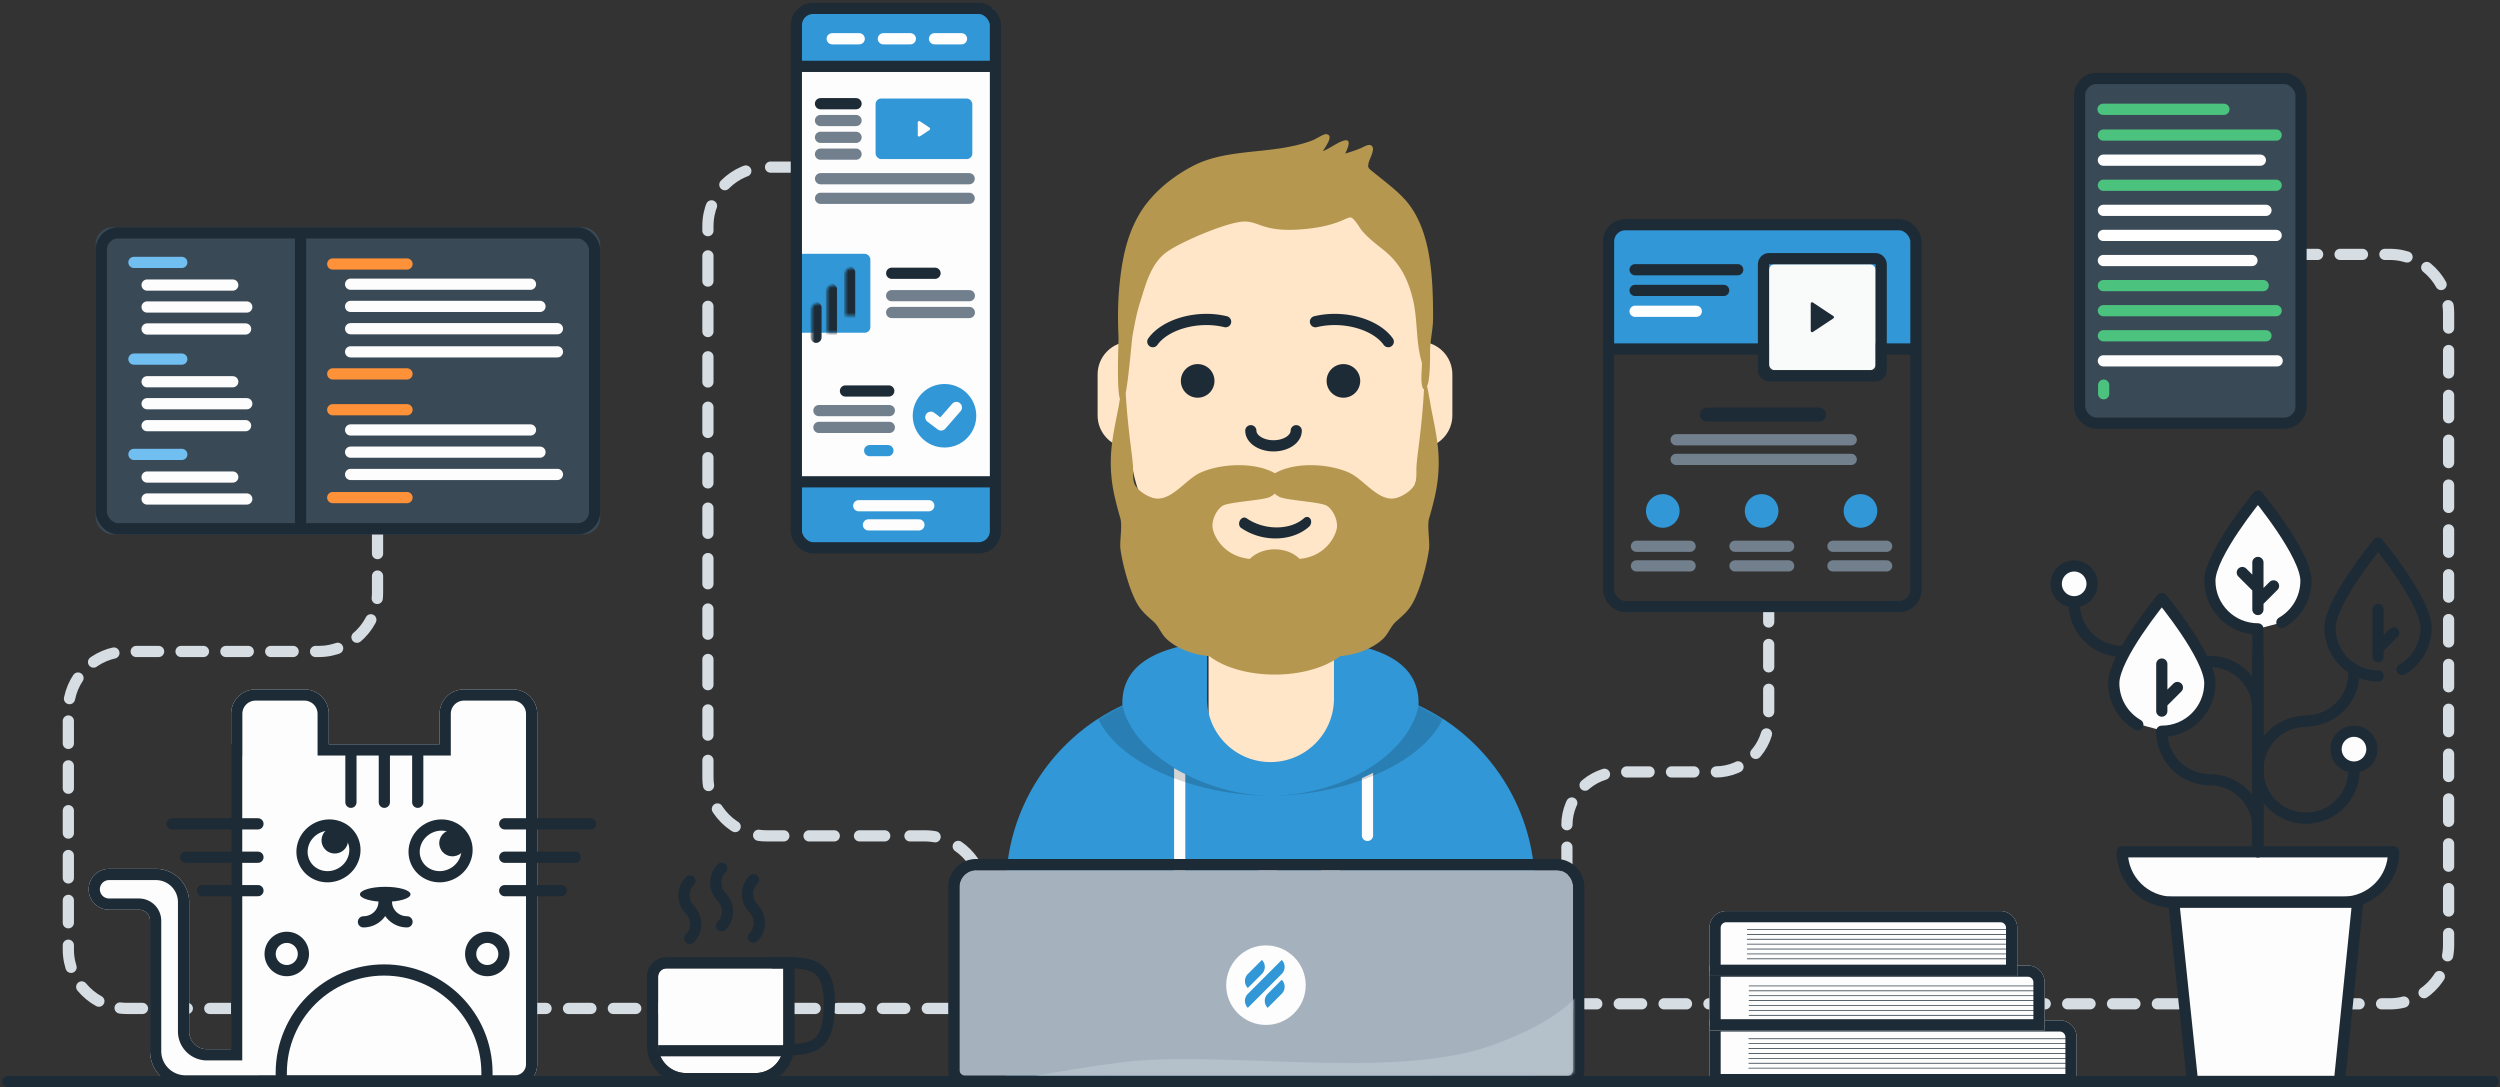 <svg width="892" height="388" viewBox="0 0 892 388" xmlns="http://www.w3.org/2000/svg" xmlns:xlink="http://www.w3.org/1999/xlink">
  <rect x="0" y="0" width="892" height="388" fill="#333333" stroke="none"/>
  <title>
    Chapter IV
  </title>
  <defs>
    <rect id="a" y=".761" width="109.676" height="136.239" rx="6"/>
    <rect id="c" x="57.284" y="14.875" width="38" height="37.808" rx="2"/>
    <path d="M10.395 2.88h24.692c5.523 0 10 4.477 10 10v24.333a3 3 0 0 1-3 3H.395V12.88c0-5.523 4.477-10 10-10z" id="d"/>
    <path d="M.64.542h125a6 6 0 0 1 6 6v17.141H.64V.543z" id="e"/>
    <path d="M.64.322h113.574a6 6 0 0 1 6 6v17.14H.64V.323z" id="f"/>
    <path d="M6.64.978h97.809a6 6 0 0 1 6 6V24.12H.64V6.98a6 6 0 0 1 6-6z" id="g"/>
    <path
      d="M128.998 19.583h.044V128.38h8.605a6.333 6.333 0 0 0 6.333-6.333V75.909c0-6.558 5.317-11.875 11.875-11.875h16.7a7.285 7.285 0 0 1 0 14.57h-10.657a3.958 3.958 0 0 0-3.958 3.96v46.468c0 6.995-5.671 12.666-12.667 12.666h-30.12v-.014H27.707a7.917 7.917 0 0 1-7.916-7.917V8.711A8.708 8.708 0 0 1 28.5.002h17.417a8.708 8.708 0 0 1 8.708 8.709v10.872h39.54V8.711a8.708 8.708 0 0 1 8.708-8.709h17.417a8.708 8.708 0 0 1 8.708 8.709v10.872z"
      id="h"/>
    <ellipse id="i" cx="7.756" cy="7.421" rx="7.534" ry="7.131"/>
    <ellipse id="j" cx="7.756" cy="7.421" rx="7.534" ry="7.131"/>
    <path id="k" d="M.284.307h69.211V45.92H.284z"/>
    <path id="m" d="M.758.922h68.988v49.317H.758z"/>
    <rect id="o" x=".431" y=".561" width="31" height="28.158" rx="2"/>
    <path id="q" d="M0 .416h70v53.181H0z"/>
    <rect id="s" x=".401" y=".097" width="180.004" height="109.558" rx="6"/>
    <path
      d="M122.124 143.455V213h-49.23v-68.863C56.834 135.75 45.709 119.205 45.02 100h-.034c-6.456 0-11.689-5.233-11.689-11.69V73.69c0-6.457 5.233-11.69 11.69-11.69V51.89C44.987 23.233 68.22 0 96.877 0c28.659 0 51.89 23.232 51.89 51.89v10.124c6.188.301 11.112 5.413 11.112 11.675v14.622c0 6.273-4.941 11.392-11.145 11.677-.665 18.703-11.229 34.885-26.611 43.467z"
      id="t"/>
    <path
      d="M72.323.07v20.277C72.323 32.858 82.464 43 94.975 43c12.51 0 22.653-10.142 22.653-22.653V.071c17.084 2.025 30.203 7.592 30.203 22.006 0 .222-.003.444-.009.664 24.539 11.474 41.54 36.381 41.54 65.258v69.42H.588v-69.42c0-28.877 17-53.784 41.54-65.258a23.59 23.59 0 0 1-.01-.664c0-14.414 13.119-19.98 30.204-22.006z"
      id="u"/>
    <path
      d="M77.819 133.607c2.11-1.44 14.723-1.991 16.996-3.216.71-.383 1.26-.77 1.685-1.154.424.384.975.771 1.685 1.154 2.273 1.225 14.885 1.776 16.996 3.216 2.137 1.457 3.698 4.801 3.527 7.416-.205 3.138-3.97 10.624-13.339 11.486-2.045-2.074-5.256-3.412-8.87-3.412-3.612 0-6.823 1.338-8.868 3.412-9.369-.862-13.134-8.348-13.338-11.486-.171-2.615 1.389-5.959 3.526-7.416m.643 15.13l.016.005-.016-.005M41.266 95.448c-1.284-4.186-.423-20.432-.506-22.13-.306-6.317-.253-12.824.403-19.118.895-8.578 2.493-16.77 6.766-24.254 4.433-7.766 12.012-13.864 19.686-17.794 9.955-5.098 22.537-4.523 33.297-6.541 3.164-.594 6.243-1.347 9.257-2.513 1.006-.39 3.726-2.214 4.66-2.137 3.004.245-.32 4.639-1.151 6.057 2.512-.938 4.841-2.93 7.34-3.705 3.21-.995 1.502 2.722.607 4.578a55.605 55.605 0 0 0 5.507-1.9c.924-.375 2.643-1.51 3.606-1.084 2.19.97-.745 5.202-.82 6.7-.06 1.185-.311.412.122 1.404.18.413 1.684 1.534 1.831 1.66.646.548 1.318 1.065 1.978 1.594 2.995 2.4 6.074 4.794 8.726 7.614 9.941 10.57 10.37 28.606 10.425 42.438.014 4.55-1.086 7.94-1.086 12.46 0 .691.095 6.95-.59 10.575a4.973 4.973 0 0 1-.487 1.442c.637 2.901 1.313 7.14 1.488 8.036 1.01 5.17 2.167 10.353 2.542 15.602.386 5.394-.075 10.739-1.288 16.024a135.504 135.504 0 0 1-1.981 7.529c-.807 2.77.309 8.164-.052 11.008-.683 5.38-3.464 15.874-6.586 20.503-1.51 2.237-3.278 3.634-5.253 5.437-1.902 1.736-2.696 4.426-4.748 6.274-3.825 3.445-9.399 5.496-15.122 6-5.137 3.973-13.673 6.573-23.337 6.573s-18.2-2.6-23.336-6.573c-5.725-.504-11.298-2.555-15.123-6-2.052-1.848-2.846-4.538-4.747-6.274-1.976-1.803-3.745-3.2-5.254-5.437-3.122-4.63-5.903-15.123-6.586-20.503-.36-2.844.755-8.238-.051-11.008a135.225 135.225 0 0 1-1.982-7.529c-1.213-5.285-1.674-10.63-1.288-16.024.376-5.25 1.532-10.431 2.542-15.602.09-.46.31-1.797.591-3.382zm2.054-2.096c.352 6.206.993 12.365 1.768 18.571.298 2.388.611 4.776.817 7.171.165 1.935-.13 4.274.384 6.146.656 2.386 3.945 4.612 6.503 5.434 6.381 2.051 11.705-6.437 17.155-8.92 7.076-3.223 19.24-3.991 26.632.21 7.235-4.201 19.398-3.433 26.474-.21 5.45 2.483 10.774 10.971 17.156 8.92 2.557-.822 5.846-3.048 6.502-5.434.514-1.872.219-4.21.385-6.146.205-2.395.518-4.783.816-7.17.836-6.692 1.515-13.328 1.846-20.028-.128.05-.216.05-.236.017-1.378-2.212-.212-8.415-.585-9.649-2.121-7.016-1.408-15.152-3.122-22.283-1.72-7.156-4.58-12.908-10.243-17.487-2.716-2.197-5.485-4.242-7.808-6.92-.983-1.134-2.405-3.901-3.774-4.749-1.496-.926-4.227 3.031-17.88 4.098-13.654 1.066-14.915-2.784-20.445-2.784-5.53 0-21.788 6.828-27.38 10.649-6.002 4.102-7.781 11.714-9.901 18.393-1.203 3.79-1.897 7.723-2.619 11.638-.29 1.57-1.312 14.606-2.445 20.533z"
      id="w"/>
    <path d="M6.618.401H213.58a6 6 0 0 1 6 6v65.345a2 2 0 0 1-2 2H2.618a2 2 0 0 1-2-2V6.401a6 6 0 0 1 6-6z" id="x"/>
  </defs>
  <g fill="none" fill-rule="evenodd">
    <path d="M354.842 359.81H45.384c-11.598 0-21-9.402-21-21v-85.366c0-11.598 9.402-21 21-21h68.32c11.597 0 21-9.402 21-21v-35.741" stroke="#D6DDE3" stroke-width="4" stroke-linecap="round" stroke-dasharray="8"/>
    <path d="M350.918 362v-42.769c0-11.598-9.402-21-21-21h-56.331c-11.598 0-21-9.402-21-21V80.623c0-11.598 9.402-21 21-21h8.433" stroke="#D6DDE3" stroke-width="4" stroke-linecap="round" stroke-dasharray="9"/>
    <path d="M559.074 326.26v-31.838c0-10.493 8.507-19 19-19h34c10.494 0 19-8.506 19-19V218.79" stroke="#D6DDE3" stroke-width="4" stroke-linecap="round" stroke-dasharray="8,8,8"/>
    <path d="M561.74 358.16h290.92c11.599 0 21-9.402 21-21V111.764c0-11.598-9.401-21-21-21h-49.62" stroke="#D6DDE3" stroke-width="4" stroke-linecap="round" stroke-linejoin="round" stroke-dasharray="8"/>
    <g transform="translate(573.927 79.41)">
      <path d="M6 .314h97.676a6 6 0 0 1 6 6v38.798H0V6.314a6 6 0 0 1 6-6z" fill="#3197D6"/>
      <path d="M.5 45.112h106.573" stroke="#1D2B36" stroke-width="4" stroke-linecap="square"/>
      <mask id="b" fill="#fff">
        <use xlink:href="#a"/>
      </mask>
      <use stroke="#1D2B36" stroke-width="4" stroke-linecap="round" xlink:href="#a"/>
      <g mask="url(#b)">
        <use fill="#F9FAFA" xlink:href="#c"/>
        <rect stroke="#1D2B36" stroke-width="4" x="55.284" y="12.875" width="42" height="41.808" rx="2"/>
      </g>
      <path d="M72.922 28.532l7.276 4.83a.5.5 0 0 1 0 .834l-7.276 4.83a.5.5 0 0 1-.777-.416v-9.662a.5.5 0 0 1 .777-.416z" fill="#1D2B36" mask="url(#b)"/>
      <path d="M9.474 31.658H31.32" stroke="#FFF" stroke-width="4" stroke-linecap="round" stroke-linejoin="round"/>
      <path d="M9.474 24.213h31.601m-31.601-7.39h36.607" stroke="#1D2B36" stroke-width="4" stroke-linecap="round" stroke-linejoin="round"/>
      <g stroke-linecap="round" stroke-linejoin="round">
        <path d="M24.122 77.5h62.472m-62.472 7h62.472" stroke="#72808E" stroke-width="4"/>
        <path d="M35.122 68.5h40" stroke="#1D2B36" stroke-width="5"/>
      </g>
      <g transform="translate(9.338 96)">
        <path d="M.622 19.5h19.144m-19.144 7h19.144" stroke="#72808E" stroke-width="4" stroke-linecap="round" stroke-linejoin="round"/>
        <circle fill="#3197D6" cx="10.015" cy="6.896" r="6"/>
      </g>
      <g transform="translate(44.338 96)">
        <path d="M.784 19.5h19.143m-19.143 7h19.143" stroke="#72808E" stroke-width="4" stroke-linecap="round" stroke-linejoin="round"/>
        <circle fill="#3197D6" cx="10.284" cy="6.896" r="6"/>
      </g>
      <g transform="translate(79.338 96)">
        <path d="M.74 19.5h19.144M.74 26.5h19.144" stroke="#72808E" stroke-width="4" stroke-linecap="round" stroke-linejoin="round"/>
        <circle fill="#3197D6" cx="10.552" cy="6.896" r="6"/>
      </g>
    </g>
    <g transform="rotate(-180 139.947 192.873)">
      <use fill="#FDFDFD" xlink:href="#d"/>
      <path stroke="#1D2B36" stroke-width="4" d="M10.395.88h24.692c6.628 0 12 5.372 12 12v24.333a5 5 0 0 1-5 5H-1.605V12.88c0-6.628 5.372-12 12-12z"/>
    </g>
    <path d="M275.403 343.535c11.784 0 20.506-1.436 20.506 14.356s-5.775 16.67-16.363 16.67m-44.739.344h46.738" stroke="#1D2B36" stroke-width="4"/>
    <path
      d="M257.439 330.309c2.838-2.741 2.854-7.33.035-10.249m.034-10.248c-2.838 2.74-2.854 7.329-.034 10.248m-11.389 14.775c2.838-2.74 2.854-7.329.034-10.248m.035-10.248c-2.838 2.74-2.854 7.329-.035 10.248m22.674 9.799c2.838-2.741 2.854-7.33.035-10.249m.034-10.248c-2.838 2.74-2.853 7.329-.034 10.248"
      stroke="#1D2B36"
      stroke-linecap="round"
      stroke-linejoin="round"
      stroke-width="4"/>
    <path
      d="M762.78 258.347c-5.135-2.962-8.592-8.51-8.592-14.864 0-9.469 17.145-30.242 17.145-30.242s17.146 20.773 17.146 30.242c0 9.47-7.677 17.146-17.146 17.146m42.845-38.53c5.135-2.962 8.592-8.51 8.592-14.863 0-9.47-17.145-30.243-17.145-30.243s-17.146 20.774-17.146 30.243c0 9.47 7.676 17.145 17.146 17.145"
      fill="#FDFDFD"/>
    <path d="M854.04 303.913h-96.832c0 9.944 8.06 18.006 18.005 18.006h60.823c9.944 0 18.005-8.062 18.005-18.006z" stroke="#1D2B36" stroke-width="4" fill="#FDFDFD" stroke-linecap="round" stroke-linejoin="round"/>
    <path stroke="#1D2B36" stroke-width="4" fill="#FDFDFD" d="M775.588 321.919l6.69 63.942h52.44l6.509-63.942z"/>
    <path
      d="M805.624 303.913v-34.291m0-1.186v-34.291m0 61.195c0-9.469-7.676-17.146-17.146-17.146m34.292-20.842c-9.47 0-17.146 7.677-17.146 17.146m-34.291-13.449c0 9.469 7.676 17.146 17.146 17.146m34.291-20.967c9.469 0 17.145-7.676 17.145-17.146m-68.582 13.641v-16.788m0 13.931l5.566-5.566m71.589-11.036v-16.789m0 13.931l5.566-5.566m-39.876-3.741c5.135-2.962 8.592-8.51 8.592-14.863 0-9.47-17.145-30.243-17.145-30.243s-17.146 20.774-17.146 30.243c0 9.47 7.676 17.145 17.146 17.145m-.001 0v9.763m0-16.669v-16.788m0 13.931l5.566-5.566m-5.566.803l-5.566-5.566m5.566 48.841c0-9.468-7.676-17.145-17.146-17.145m-48.416-20.725c0 9.47 7.676 17.146 17.146 17.146"
      stroke="#1D2B36"
      stroke-width="4"
      stroke-linecap="round"
      stroke-linejoin="round"/>
    <path d="M746.452 208.319a6.39 6.39 0 1 0-12.78 0 6.39 6.39 0 0 0 12.78 0zm99.842 58.976a6.39 6.39 0 1 0-12.78 0 6.39 6.39 0 0 0 12.78 0z" stroke="#1D2B36" stroke-width="4" fill="#FDFDFD" stroke-linecap="round" stroke-linejoin="round"/>
    <path d="M805.613 274.774c0 9.469 7.676 17.146 17.146 17.146m0 0c9.469 0 17.145-7.677 17.145-17.147" stroke="#1D2B36" stroke-width="4" stroke-linecap="round" stroke-linejoin="round"/>
    <path
      d="M625.97 372.377h113.47m-113.47 1.746h113.47m-113.47 1.747h113.47m-113.47 1.746h113.47m-113.47 1.747h113.47m-113.47 1.747h113.47m-113.47-10.48h113.47m-113.664-17.155H728.01m-102.234 1.746H728.01m-102.234 1.747H728.01m-102.234 1.746H728.01m-102.234 1.746H728.01m-102.234 1.747H728.01m-102.234-10.479H728.01"
      opacity=".15"
      stroke="#0F0F0F"
      stroke-linecap="square"
      stroke-width=".25"/>
    <g transform="translate(609.299 363.517)">
      <use fill="#FDFDFD" xlink:href="#e"/>
      <path stroke="#1D2B36" stroke-width="4" d="M2.64 2.542v19.141h127V6.543a4 4 0 0 0-4-4h-123z"/>
    </g>
    <path d="M623.97 372.377h113.47m-113.47 1.746h113.47m-113.47 1.747h113.47m-113.47 1.746h113.47m-113.47 1.747h113.47m-113.47 1.747h113.47m-113.47-10.48h113.47" stroke="#1D2B36" stroke-linecap="round" stroke-width=".25"/>
    <g transform="translate(609.299 344.18)">
      <use fill="#FDFDFD" xlink:href="#f"/>
      <path stroke="#1D2B36" stroke-width="4" d="M2.64 2.322v19.14h115.574V6.323a4 4 0 0 0-4-4H2.64z"/>
    </g>
    <g transform="translate(609.299 324.082)">
      <use fill="#FDFDFD" xlink:href="#g"/>
      <path stroke="#1D2B36" stroke-width="4" d="M2.64 22.12h105.81V6.977a4 4 0 0 0-4-4H6.64a4 4 0 0 0-4 4V22.12z"/>
    </g>
    <path d="M623.408 333.377h92.242m-92.242 1.747h92.242m-92.242 1.746h92.242m-92.242 1.747h92.242m-92.242 1.746h92.242m-92.242 1.747h92.242m-92.242-10.479h92.242" stroke="#1D2B36" stroke-linecap="round" stroke-width=".25"/>
    <g transform="matrix(-1 0 0 1 211.472 245.979)">
      <use fill="#FDFDFD" xlink:href="#h"/>
      <path
        stroke="#1D2B36"
        stroke-width="4"
        d="M127.042 21.583h-.044V8.711a6.708 6.708 0 0 0-6.708-6.709h-17.417a6.708 6.708 0 0 0-6.708 6.709v12.872h-43.54V8.711a6.708 6.708 0 0 0-6.708-6.709H28.5a6.708 6.708 0 0 0-6.708 6.709v125.056a5.917 5.917 0 0 0 5.916 5.917h89.444v.014h28.121c5.891 0 10.667-4.775 10.667-10.666V82.563a5.958 5.958 0 0 1 5.958-5.958h10.657a5.285 5.285 0 1 0 0-10.57h-16.7c-5.454 0-9.875 4.42-9.875 9.874v46.138a8.333 8.333 0 0 1-8.333 8.333h-10.605V21.583z"/>
      <path d="M37.722 139.868h73.39v-3.064c0-20.266-16.43-36.695-36.695-36.695-20.266 0-36.695 16.429-36.695 36.695v3.064z" stroke="#1D2B36" stroke-width="4"/>
      <g transform="rotate(-151 37.506 26.503)">
        <use fill="#FDFDFD" xlink:href="#i"/>
        <ellipse stroke="#1D2B36" stroke-width="4" cx="7.756" cy="7.421" rx="9.534" ry="9.131"/>
        <ellipse fill="#1D2B36" cx="12.842" cy="7.79" rx="4.758" ry="4.725"/>
      </g>
      <g transform="rotate(-151 57.506 21.331)">
        <use fill="#FDFDFD" xlink:href="#j"/>
        <ellipse stroke="#1D2B36" stroke-width="4" cx="7.756" cy="7.421" rx="9.534" ry="9.131"/>
        <ellipse fill="#1D2B36" cx="11.577" cy="9.634" rx="4.758" ry="4.725"/>
      </g>
      <path d="M62.422 22.575v17.703M74.34 22.575v17.703m11.92-17.703v17.703m63.816 7.685h-30.64m25.784 11.919h-25.785m19.789 11.92h-19.789M31.391 47.963H.751m30.64 11.919H6.22m25.171 11.92H11.215" stroke="#1D2B36" stroke-linecap="round" stroke-width="4"/>
      <g transform="translate(64.25 69.833)">
        <ellipse fill="#1D2B36" cx="9.771" cy="3.282" rx="9.018" ry="2.677"/>
        <path d="M10.198 5.958c0 3.946 3.29 7.144 7.348 7.144M9.344 5.958c0 3.946-3.29 7.144-7.349 7.144" stroke="#1D2B36" stroke-width="4" stroke-linecap="round" stroke-linejoin="round"/>
      </g>
      <circle stroke="#1D2B36" stroke-width="4" cx="109.153" cy="94.396" r="5.938"/>
      <circle stroke="#1D2B36" stroke-width="4" cx="37.604" cy="94.396" r="5.938"/>
    </g>
    <g transform="translate(284.113 2)">
      <g transform="translate(1 124)">
        <mask id="l" fill="#fff">
          <use xlink:href="#k"/>
        </mask>
        <use fill="#FDFDFD" xlink:href="#k"/>
        <g mask="url(#l)">
          <g transform="translate(40 11)">
            <circle fill="#3197D6" cx="11.884" cy="11.342" r="11.335"/>
            <path stroke="#FDFDFD" stroke-width="4" stroke-linecap="round" stroke-linejoin="round" d="M7.006 11.867l3.671 2.763 5.448-6.24"/>
          </g>
        </g>
      </g>
      <path fill="#3197D6" d="M.027 169.033h69.499v23.454H.027z"/>
      <g transform="translate(0 75)">
        <mask id="n" fill="#fff">
          <use xlink:href="#m"/>
        </mask>
        <use fill="#FDFDFD" xlink:href="#m"/>
        <g mask="url(#n)">
          <g transform="translate(-5 13)">
            <mask id="p" fill="#fff">
              <use xlink:href="#o"/>
            </mask>
            <use fill="#3197D6" xlink:href="#o"/>
            <rect fill="#1D2B36" mask="url(#p)" x="10.045" y="17.709" width="4" height="14.635" rx="2"/>
            <rect fill="#1D2B36" mask="url(#p)" x="15.545" y="11.182" width="4" height="23.161" rx="2"/>
            <rect fill="#1D2B36" mask="url(#p)" x="22.045" y="5.073" width="4" height="29.271" rx="2"/>
          </g>
        </g>
      </g>
      <g transform="translate(1 23)">
        <mask id="r" fill="#fff">
          <use xlink:href="#q"/>
        </mask>
        <use fill="#FDFDFD" xlink:href="#q"/>
        <g mask="url(#r)">
          <g transform="translate(7 10)">
            <rect fill="#3197D6" x="20.292" y=".158" width="34.523" height="21.607" rx="2"/>
            <path d="M.64 14h12.685M.64 20h12.685" stroke="#72808E" stroke-width="4" stroke-linecap="round"/>
            <path d="M.64 2h12.685" stroke="#1D2B36" stroke-width="4" stroke-linecap="round"/>
            <path d="M.64 8h12.685M.661 28.76h53.03m-53.03 7h53.03" stroke="#72808E" stroke-width="4" stroke-linecap="round"/>
            <path d="M36.125 8.28l3.41 2.264a.5.5 0 0 1 0 .834l-3.41 2.264a.5.5 0 0 1-.776-.417V8.697a.5.5 0 0 1 .776-.417z" fill="#FDFDFD"/>
          </g>
        </g>
      </g>
      <path fill="#3197D6" d="M1.321 1.087H70.37v19.091H1.321z"/>
      <path d="M1.82 21.679h68M1.87 169.91h68" stroke="#1D2B36" stroke-width="4" stroke-linecap="square"/>
      <path d="M49.32 11.833h9.634m-27.884 0h9.634m-27.884 0h9.633" stroke="#FFF" stroke-width="4" stroke-linecap="round"/>
      <rect stroke="#1D2B36" stroke-width="4" x=".027" y=".988" width="71.042" height="192.466" rx="6"/>
    </g>
    <path d="M318.161 97.5h15.452" stroke="#1D2B36" stroke-width="4" stroke-linecap="round"/>
    <path d="M318.14 105.5h27.73m-27.73 6h27.73" stroke="#72808E" stroke-width="4" stroke-linecap="round"/>
    <path d="M301.661 139.5h15.452" stroke="#1D2B36" stroke-width="4" stroke-linecap="round"/>
    <path d="M292.186 146.5h25.133m-25.133 6h25.133" stroke="#72808E" stroke-width="4" stroke-linecap="round"/>
    <path d="M310.3 160.783h6.5" stroke="#3197D6" stroke-width="4" stroke-linecap="round"/>
    <path d="M306.39 180.44h25m-21.522 6.838h18" stroke="#FDFDFD" stroke-linecap="round" stroke-width="4"/>
    <g transform="translate(33.74 81)">
      <use fill="#394956" xlink:href="#s"/>
      <rect stroke="#1D2B36" stroke-width="4" x="2.401" y="2.097" width="176.004" height="105.558" rx="6"/>
    </g>
    <g stroke-linecap="round" stroke-width="4">
      <path d="M47.783 93.626h17.085" stroke="#71BFF1"/>
      <path d="M52.487 101.71H83.05m-30.563 7.832h35.564m-35.564 7.834h35.14" stroke="#FDFDFD"/>
    </g>
    <g stroke-linecap="round" stroke-width="4">
      <path d="M47.783 128.126h17.085" stroke="#71BFF1"/>
      <path d="M52.487 136.21H83.05m-30.563 7.832h35.564m-35.564 7.834h35.14" stroke="#FDFDFD"/>
    </g>
    <g stroke-linecap="round" stroke-width="4">
      <path d="M47.783 162.126h17.085" stroke="#71BFF1"/>
      <path d="M52.487 170.21H83.05m-30.563 7.832h35.564" stroke="#FDFDFD"/>
    </g>
    <g stroke-linecap="round" stroke-width="4">
      <path d="M118.716 146.198h26.505m-26.505 31.341h26.505" stroke="#FF9139"/>
      <path d="M125.094 153.407h64.183m-64.183 7.921h67.577m-67.577 7.954h73.796" stroke="#FDFDFD"/>
    </g>
    <g stroke-linecap="round" stroke-width="4">
      <path d="M118.716 94.198h26.505m-26.505 39.209h26.505" stroke="#FF9139"/>
      <path d="M125.094 101.407h64.183m-64.183 7.921h67.577m-67.577 7.954h73.796m-73.796 8.257h73.796" stroke="#FDFDFD"/>
    </g>
    <path d="M107.24 84.5v102.176" stroke="#1D2B36" stroke-width="4" stroke-linecap="square"/>
    <g transform="translate(741.74 28)" stroke-linecap="round" stroke-linejoin="round" stroke-width="4">
      <rect stroke="#1D2B36" fill="#394956" x=".26" width="79" height="123" rx="6"/>
      <path d="M8.622 11H51.76M8.745 20.2h61.652" stroke="#4BC27D"/>
      <path d="M8.745 29.15H64.76" stroke="#FDFDFD"/>
      <path d="M8.745 38.1h61.652" stroke="#4BC27D"/>
      <path d="M8.745 47.05H66.76M8.745 56h61.652" stroke="#FFF"/>
      <path d="M8.745 64.95H61.76" stroke="#FDFDFD"/>
      <path d="M8.745 73.9H65.76M8.745 82.85h61.652M8.745 91.8H66.76" stroke="#4BC27D"/>
      <path d="M8.745 100.75H70.76" stroke="#FDFDFD"/>
      <path d="M8.848 109.418v3.082" stroke="#4BC27D"/>
    </g>
    <g transform="translate(358.328 46.904)">
      <g transform="translate(0 13)">
        <use fill="#FFE6C8" xlink:href="#t"/>
        <g transform="translate(0 169)">
          <mask id="v" fill="#fff">
            <use xlink:href="#u"/>
          </mask>
          <use fill="#3197D6" xlink:href="#u"/>
          <path
            d="M78.803 109.398l15.845-15.844a11.2 11.2 0 0 0 .086-15.845L78.889 93.554a11.131 11.131 0 0 0-3.327 7.96 11.2 11.2 0 0 0 3.241 7.884zm38.344-9.295l-15.845 15.845a11.2 11.2 0 0 0-.086 15.845l15.845-15.845a11.2 11.2 0 0 0 .086-15.845zm-.095-6.55a11.162 11.162 0 0 0 3.318-7.96c0-3.07-1.24-5.854-3.242-7.875l-38.24 38.24a11.187 11.187 0 0 0-.085 15.835l38.249-38.24z"
            fill="#FFF"
            fill-rule="nonzero"
            mask="url(#v)"/>
          <path d="M64.59 47.332v61.014a2 2 0 1 1-4 0V45.15a62.645 62.645 0 0 0 4 2.182zm67-.51v22.351a2 2 0 0 1-4 0V48.739a66.549 66.549 0 0 0 4-1.918z" fill="#FDFDFD" mask="url(#v)"/>
          <path
            d="M94.98 55c-11.225 0-22.705-3.553-31.045-8.048-12.669-6.827-22.3-17.01-22.3-28.875 0-9.37 5.597-15.003 14.251-18.353C41.55 2.571 31.634 8.243 31.634 19.308 31.634 39.02 63.104 55 94.979 55zM134.072-.276c14.337 2.847 24.253 8.519 24.253 19.584 0 19.71-31.465 35.689-63.337 35.692 26.84-.004 53.335-16.533 53.335-36.923 0-9.37-5.597-15.003-14.25-18.353z"
            fill-opacity=".16"
            fill="#000"
            mask="url(#v)"/>
          <path d="M154 85.965v68.23M37 85.965v68.23" stroke="#237AB3" stroke-width="4" stroke-linecap="round"/>
        </g>
        <path d="M87.964 93.771c0 2.983 3.627 5.401 8.102 5.401 4.474 0 8.101-2.418 8.101-5.4" stroke="#1D2B36" stroke-linecap="round" stroke-width="4"/>
        <g transform="translate(63 70)" fill="#1D2B36">
          <circle cx="6" cy="6" r="6"/>
          <circle cx="58" cy="6" r="6"/>
        </g>
        <path
          d="M54.63 63.159c3.915-5.51 14.648-8.598 23.893-6.328a2 2 0 0 0 .954-3.884c-10.737-2.637-23.165.94-28.107 7.894a2 2 0 0 0 3.26 2.318zM106.923 125c-4.74 4.252-14.024 4.483-20.497-.007-.75-.52-1.794-.17-2.33.784-.536.954-.361 2.15.39 2.67 7.517 5.215 18.266 4.947 24.25-.421.775-.695.997-1.936.496-2.772-.5-.835-1.535-.95-2.31-.254zm28.447-61.841c-3.915-5.51-14.648-8.598-23.893-6.328a2 2 0 0 1-.954-3.884c10.737-2.637 23.165.94 28.108 7.894a2 2 0 0 1-3.26 2.318z"
          fill="#1D2B36"
          fill-rule="nonzero"/>
      </g>
      <use fill="#B59750" xlink:href="#w"/>
    </g>
    <g transform="translate(341.709 310.082)">
      <mask id="y" fill="#fff">
        <use xlink:href="#x"/>
      </mask>
      <use fill="#A5B2BD" xlink:href="#x"/>
      <path stroke="#1D2B36" stroke-width="4" d="M6.618-1.599H213.58a8 8 0 0 1 8 8v65.345a4 4 0 0 1-4 4H2.618a4 4 0 0 1-4-4V6.401a8 8 0 0 1 8-8z"/>
      <path d="M24.9 74.3c11.658-2.162 22.683-3.925 33.076-5.288 35.918-4.71 97.072 6.704 132.922-6.229 23.9-8.622 36.595-19.827 38.083-33.615L225.555 74.3H24.9z" fill="#B4C0CA" mask="url(#y)"/>
    </g>
    <g transform="translate(437.209 336.582)">
      <circle fill="#FDFDFD" cx="14.485" cy="14.927" r="14.188"/>
      <path
        d="M8.009 15.94l5.007-5.006a3.535 3.535 0 0 0 .027-5.007l-5.007 5.007a3.539 3.539 0 0 0-.027 5.006zm12.116-2.937l-5.007 5.006a3.535 3.535 0 0 0-.027 5.007l5.006-5.007a3.535 3.535 0 0 0 .028-5.006zm-.03-2.07a3.527 3.527 0 0 0 1.048-2.515c0-.97-.392-1.85-1.024-2.488L8.036 18.012a3.535 3.535 0 0 0-.027 5.004l12.085-12.082z"
        fill="#3197D6"
        fill-rule="nonzero"/>
    </g>
    <path
      d="M805.624 303.913v-34.291m0-1.186v-34.291m-42.844 24.477c-5.136-2.962-8.593-8.51-8.593-14.863 0-9.47 17.146-30.243 17.146-30.243s17.145 20.774 17.145 30.243c0 9.47-7.676 17.145-17.145 17.145m85.708-22.017c5.136-2.962 8.593-8.51 8.593-14.863 0-9.47-17.146-30.243-17.146-30.243s-17.145 20.774-17.145 30.243c0 9.47 7.676 17.146 17.145 17.146"
      stroke="#1D2B36"
      stroke-linecap="round"
      stroke-linejoin="round"
      stroke-width="4"/>
    <path d="M624.08 353.531h102.232m-102.232 1.747h102.232m-102.232 1.746h102.232M624.08 358.77h102.232m-102.232 1.747h102.232m-102.232 1.747h102.232M624.08 351.785h102.232" stroke="#1D2B36" stroke-linecap="round" stroke-width=".25"/>
    <path d="M2.828 385.904h886.75" stroke="#1D2B36" stroke-width="4" stroke-linecap="round"/>
  </g>
</svg>